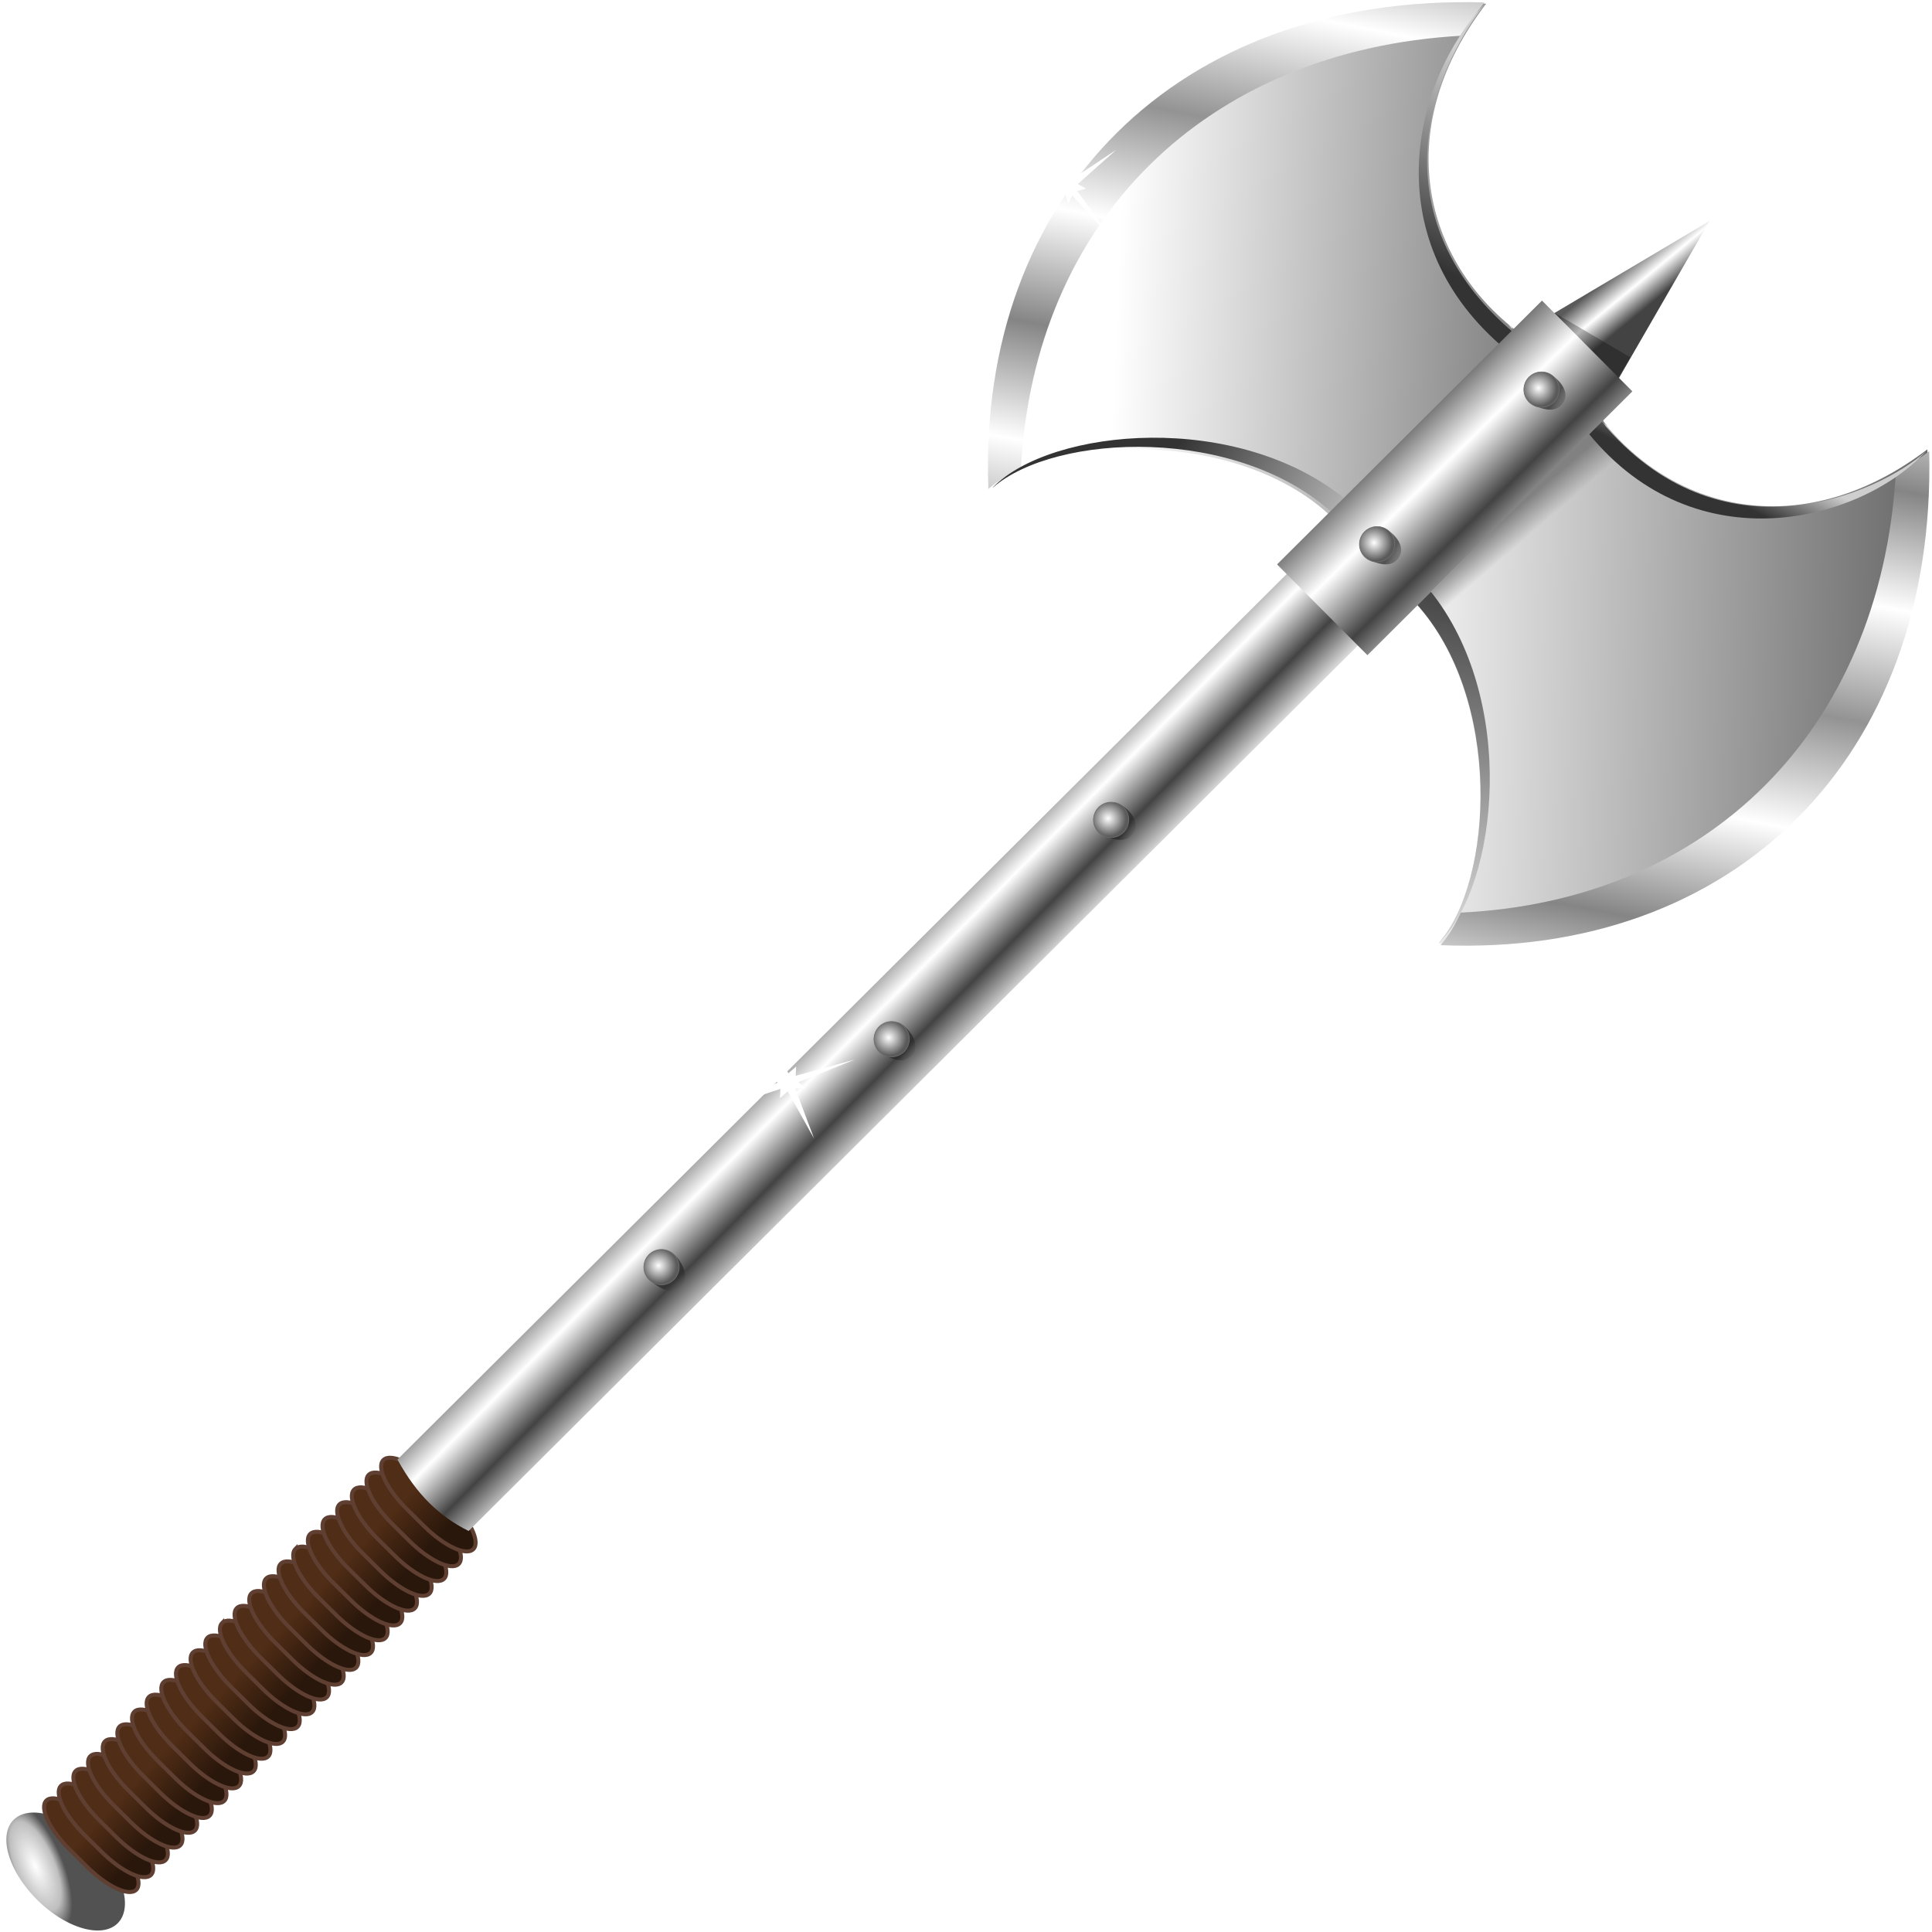<?xml version="1.0" encoding="UTF-8" standalone="no"?>
<!-- Created with Inkscape (http://www.inkscape.org/) -->

<svg
   xmlns:dc="http://purl.org/dc/elements/1.1/"
   xmlns:cc="http://creativecommons.org/ns#"
   xmlns:rdf="http://www.w3.org/1999/02/22-rdf-syntax-ns#"
   xmlns:svg="http://www.w3.org/2000/svg"
   xmlns="http://www.w3.org/2000/svg"
   xmlns:xlink="http://www.w3.org/1999/xlink"
   xmlns:sodipodi="http://sodipodi.sourceforge.net/DTD/sodipodi-0.dtd"
   xmlns:inkscape="http://www.inkscape.org/namespaces/inkscape"
   id="svg2"
   sodipodi:docname="battle_axe_1.svg"
   sodipodi:modified="TRUE"
   viewBox="0 0 256 256"
   sodipodi:version="0.32"
   version="1.0"
   inkscape:output_extension="org.inkscape.output.svg.inkscape"
   inkscape:version="0.92.4 (5da689c313, 2019-01-14)"
   width="256"
   height="256">
  <defs
     id="defs4">
    <linearGradient
       id="linearGradient21992">
      <stop
         id="stop21994"
         style="stop-color:#232323"
         offset="0" />
      <stop
         id="stop21996"
         style="stop-color:#797979;stop-opacity:.574"
         offset="1" />
    </linearGradient>
    <linearGradient
       id="linearGradient14127">
      <stop
         id="stop14129"
         style="stop-color:#ffffff"
         offset="0" />
      <stop
         id="stop14131"
         style="stop-color:#5a5a5a"
         offset="1" />
    </linearGradient>
    <linearGradient
       id="linearGradient12173">
      <stop
         id="stop12175"
         style="stop-color:#434343"
         offset="0" />
      <stop
         id="stop12177"
         style="stop-color:#ffffff"
         offset=".5" />
      <stop
         id="stop12179"
         style="stop-color:#5a5a5a"
         offset="1" />
    </linearGradient>
    <linearGradient
       id="linearGradient8468">
      <stop
         id="stop8470"
         style="stop-color:#333333"
         offset="0" />
      <stop
         id="stop8472"
         style="stop-color:#cecece"
         offset="1" />
    </linearGradient>
    <filter
       id="filter3321"
       inkscape:collect="always">
      <feGaussianBlur
         id="feGaussianBlur3323"
         stdDeviation="3.843"
         inkscape:collect="always" />
    </filter>
    <linearGradient
       id="linearGradient5113">
      <stop
         id="stop5115"
         style="stop-color:#858585"
         offset="0" />
      <stop
         id="stop5121"
         style="stop-color:#ffffff"
         offset=".5" />
      <stop
         id="stop5117"
         style="stop-color:#939393"
         offset="1" />
    </linearGradient>
    <linearGradient
       id="linearGradient14971">
      <stop
         id="stop14973"
         style="stop-color:#502d16"
         offset="0" />
      <stop
         id="stop14975"
         style="stop-color:#2a170b"
         offset="1" />
    </linearGradient>
    <radialGradient
       id="radialGradient27497"
       gradientUnits="userSpaceOnUse"
       cy="348.25"
       cx="142.22"
       gradientTransform="matrix(0.429,0.177,-0.442,1.071,-3.337,220.954)"
       r="7.704"
       inkscape:collect="always">
      <stop
         id="stop13029"
         style="stop-color:#ffffff"
         offset="0" />
      <stop
         id="stop4382"
         style="stop-color:#bfbfbf"
         offset=".689" />
      <stop
         id="stop13031"
         style="stop-color:#525252"
         offset="1" />
    </radialGradient>
    <radialGradient
       id="radialGradient27555"
       xlink:href="#linearGradient14127"
       gradientUnits="userSpaceOnUse"
       cy="323.66"
       cx="423.06"
       r="27.464"
       inkscape:collect="always"
       gradientTransform="matrix(0.085,0,0,0.085,598.057,103.367)" />
    <linearGradient
       id="linearGradient2319"
       y2="358.38"
       xlink:href="#linearGradient21992"
       gradientUnits="userSpaceOnUse"
       x2="661.72"
       gradientTransform="matrix(0.384,-0.242,0.242,0.384,239.667,319.006)"
       y1="354.73"
       x1="659.77"
       inkscape:collect="always" />
    <linearGradient
       id="linearGradient2323"
       y2="358.38"
       xlink:href="#linearGradient21992"
       gradientUnits="userSpaceOnUse"
       x2="661.72"
       gradientTransform="matrix(0.384,-0.242,0.242,0.384,219.033,339.692)"
       y1="354.73"
       x1="659.77"
       inkscape:collect="always" />
    <linearGradient
       id="linearGradient2326"
       y2="-583.3"
       xlink:href="#linearGradient12173"
       spreadMethod="reflect"
       gradientUnits="userSpaceOnUse"
       x2="484.26"
       gradientTransform="matrix(0.454,0,0,0.454,392.425,96.793)"
       y1="-583.12"
       x1="518.03"
       inkscape:collect="always" />
    <linearGradient
       id="linearGradient2332"
       y2="275.64"
       xlink:href="#linearGradient8468"
       gradientUnits="userSpaceOnUse"
       x2="438.56"
       gradientTransform="matrix(0.512,0.483,-0.483,0.512,471.125,8.504)"
       y1="222.97"
       x1="402.3"
       inkscape:collect="always" />
    <linearGradient
       id="linearGradient2335"
       y2="242.87"
       xlink:href="#linearGradient8468"
       gradientUnits="userSpaceOnUse"
       x2="384"
       gradientTransform="matrix(0.517,0.49,-0.482,0.514,470.908,6.233)"
       y1="251.22"
       x1="346.51"
       inkscape:collect="always" />
    <linearGradient
       id="linearGradient2338"
       y2="272.93"
       xlink:href="#linearGradient8468"
       gradientUnits="userSpaceOnUse"
       x2="344.56"
       gradientTransform="matrix(0.511,0.449,0.474,-0.518,269.344,241.933)"
       y1="236.08"
       x1="356.47"
       inkscape:collect="always" />
    <linearGradient
       id="linearGradient2341"
       y2="237.55"
       xlink:href="#linearGradient5113"
       spreadMethod="reflect"
       gradientUnits="userSpaceOnUse"
       x2="694.67"
       gradientTransform="matrix(0.384,-0.242,0.242,0.384,219.507,339.694)"
       y1="287.81"
       x1="650.29"
       inkscape:collect="always" />
    <linearGradient
       id="linearGradient2344"
       y2="336.74"
       xlink:href="#linearGradient14127"
       gradientUnits="userSpaceOnUse"
       x2="753.44"
       gradientTransform="matrix(0.384,-0.242,0.242,0.384,219.453,339.395)"
       y1="254.71"
       x1="626.22"
       inkscape:collect="always" />
    <linearGradient
       id="linearGradient2347"
       y2="242.64"
       xlink:href="#linearGradient8468"
       gradientUnits="userSpaceOnUse"
       x2="378.95"
       gradientTransform="matrix(-0.484,-0.482,0.469,-0.505,655.294,598.474)"
       y1="233.46"
       x1="375.71"
       inkscape:collect="always" />
    <linearGradient
       id="linearGradient2350"
       y2="237.55"
       xlink:href="#linearGradient5113"
       spreadMethod="reflect"
       gradientUnits="userSpaceOnUse"
       x2="694.67"
       gradientTransform="matrix(0.384,-0.242,0.242,0.384,218.526,339.372)"
       y1="287.81"
       x1="650.29"
       inkscape:collect="always" />
    <linearGradient
       id="linearGradient2353"
       y2="472.13"
       xlink:href="#linearGradient14127"
       gradientUnits="userSpaceOnUse"
       x2="785.01"
       gradientTransform="matrix(0.384,-0.242,0.242,0.384,218.745,339.234)"
       y1="381.19"
       x1="637.31"
       inkscape:collect="always" />
    <linearGradient
       id="linearGradient2358"
       y2="358.38"
       xlink:href="#linearGradient21992"
       gradientUnits="userSpaceOnUse"
       x2="661.72"
       gradientTransform="matrix(0.437,-0.121,0.121,0.437,136.826,338.358)"
       y1="354.73"
       x1="659.77"
       inkscape:collect="always" />
    <linearGradient
       id="linearGradient2362"
       y2="358.38"
       xlink:href="#linearGradient21992"
       gradientUnits="userSpaceOnUse"
       x2="661.72"
       gradientTransform="matrix(0.413,-0.188,0.188,0.413,158.089,360.183)"
       y1="354.73"
       x1="659.77"
       inkscape:collect="always" />
    <linearGradient
       id="linearGradient2366"
       y2="358.38"
       xlink:href="#linearGradient21992"
       gradientUnits="userSpaceOnUse"
       x2="661.72"
       gradientTransform="matrix(0.384,-0.242,0.242,0.384,185.789,376.406)"
       y1="354.73"
       x1="659.77"
       inkscape:collect="always" />
    <linearGradient
       id="linearGradient2369"
       y2="318.05"
       xlink:href="#linearGradient12173"
       gradientUnits="userSpaceOnUse"
       x2="751.24"
       gradientTransform="matrix(0.384,-0.242,0.242,0.384,218.439,340.673)"
       y1="331.47"
       x1="753.39"
       inkscape:collect="always" />
    <linearGradient
       id="linearGradient2372"
       y2="376.89"
       xlink:href="#linearGradient12173"
       spreadMethod="reflect"
       gradientUnits="userSpaceOnUse"
       x2="479.65"
       gradientTransform="matrix(0.384,-0.242,0.242,0.384,219.033,339.692)"
       y1="402.14"
       x1="486.33"
       inkscape:collect="always" />
    <linearGradient
       id="linearGradient2378"
       y2="356.54"
       xlink:href="#linearGradient14971"
       gradientUnits="userSpaceOnUse"
       x2="181.87"
       gradientTransform="matrix(0.459,-0.494,0.494,0.459,153.521,402.77)"
       y1="346.63"
       x1="181.66"
       inkscape:collect="always" />
    <linearGradient
       id="linearGradient3429"
       y2="368.76"
       gradientUnits="userSpaceOnUse"
       x2="689.85"
       y1="360.79"
       x1="688.38"
       inkscape:collect="always"
       gradientTransform="matrix(0.384,-0.242,0.242,0.384,221.746,339.028)">
      <stop
         id="stop3425"
         style="stop-color:#808080"
         offset="0" />
      <stop
         id="stop3427"
         style="stop-color:#808080;stop-opacity:0"
         offset="1" />
    </linearGradient>
    <linearGradient
       inkscape:collect="always"
       xlink:href="#linearGradient14971"
       id="linearGradient929"
       gradientUnits="userSpaceOnUse"
       gradientTransform="matrix(0.459,-0.494,0.494,0.459,153.521,402.77)"
       x1="181.66"
       y1="346.63"
       x2="181.87"
       y2="356.54" />
    <linearGradient
       inkscape:collect="always"
       xlink:href="#linearGradient14971"
       id="linearGradient931"
       gradientUnits="userSpaceOnUse"
       gradientTransform="matrix(0.459,-0.494,0.494,0.459,153.521,402.77)"
       x1="181.66"
       y1="346.63"
       x2="181.87"
       y2="356.54" />
    <linearGradient
       inkscape:collect="always"
       xlink:href="#linearGradient14971"
       id="linearGradient933"
       gradientUnits="userSpaceOnUse"
       gradientTransform="matrix(0.459,-0.494,0.494,0.459,153.521,402.77)"
       x1="181.66"
       y1="346.63"
       x2="181.87"
       y2="356.54" />
    <linearGradient
       inkscape:collect="always"
       xlink:href="#linearGradient14971"
       id="linearGradient935"
       gradientUnits="userSpaceOnUse"
       gradientTransform="matrix(0.459,-0.494,0.494,0.459,153.521,402.77)"
       x1="181.66"
       y1="346.63"
       x2="181.87"
       y2="356.54" />
    <linearGradient
       inkscape:collect="always"
       xlink:href="#linearGradient14971"
       id="linearGradient937"
       gradientUnits="userSpaceOnUse"
       gradientTransform="matrix(0.459,-0.494,0.494,0.459,153.521,402.77)"
       x1="181.66"
       y1="346.63"
       x2="181.87"
       y2="356.54" />
    <linearGradient
       inkscape:collect="always"
       xlink:href="#linearGradient14971"
       id="linearGradient939"
       gradientUnits="userSpaceOnUse"
       gradientTransform="matrix(0.459,-0.494,0.494,0.459,153.521,402.77)"
       x1="181.66"
       y1="346.63"
       x2="181.87"
       y2="356.54" />
    <linearGradient
       inkscape:collect="always"
       xlink:href="#linearGradient14971"
       id="linearGradient941"
       gradientUnits="userSpaceOnUse"
       gradientTransform="matrix(0.459,-0.494,0.494,0.459,153.521,402.77)"
       x1="181.66"
       y1="346.63"
       x2="181.87"
       y2="356.54" />
    <linearGradient
       inkscape:collect="always"
       xlink:href="#linearGradient14971"
       id="linearGradient943"
       gradientUnits="userSpaceOnUse"
       gradientTransform="matrix(0.459,-0.494,0.494,0.459,153.521,402.77)"
       x1="181.66"
       y1="346.63"
       x2="181.87"
       y2="356.54" />
    <linearGradient
       inkscape:collect="always"
       xlink:href="#linearGradient14971"
       id="linearGradient945"
       gradientUnits="userSpaceOnUse"
       gradientTransform="matrix(0.459,-0.494,0.494,0.459,153.521,402.77)"
       x1="181.66"
       y1="346.63"
       x2="181.87"
       y2="356.54" />
    <linearGradient
       inkscape:collect="always"
       xlink:href="#linearGradient14971"
       id="linearGradient947"
       gradientUnits="userSpaceOnUse"
       gradientTransform="matrix(0.459,-0.494,0.494,0.459,153.521,402.77)"
       x1="181.66"
       y1="346.63"
       x2="181.87"
       y2="356.54" />
    <linearGradient
       inkscape:collect="always"
       xlink:href="#linearGradient14971"
       id="linearGradient949"
       gradientUnits="userSpaceOnUse"
       gradientTransform="matrix(0.459,-0.494,0.494,0.459,153.521,402.77)"
       x1="181.66"
       y1="346.63"
       x2="181.87"
       y2="356.54" />
    <linearGradient
       inkscape:collect="always"
       xlink:href="#linearGradient14971"
       id="linearGradient951"
       gradientUnits="userSpaceOnUse"
       gradientTransform="matrix(0.459,-0.494,0.494,0.459,153.521,402.77)"
       x1="181.66"
       y1="346.63"
       x2="181.87"
       y2="356.54" />
    <linearGradient
       inkscape:collect="always"
       xlink:href="#linearGradient14971"
       id="linearGradient953"
       gradientUnits="userSpaceOnUse"
       gradientTransform="matrix(0.459,-0.494,0.494,0.459,153.521,402.77)"
       x1="181.66"
       y1="346.63"
       x2="181.87"
       y2="356.54" />
    <linearGradient
       inkscape:collect="always"
       xlink:href="#linearGradient14971"
       id="linearGradient955"
       gradientUnits="userSpaceOnUse"
       gradientTransform="matrix(0.459,-0.494,0.494,0.459,153.521,402.77)"
       x1="181.66"
       y1="346.63"
       x2="181.87"
       y2="356.54" />
    <linearGradient
       inkscape:collect="always"
       xlink:href="#linearGradient14971"
       id="linearGradient957"
       gradientUnits="userSpaceOnUse"
       gradientTransform="matrix(0.459,-0.494,0.494,0.459,153.521,402.77)"
       x1="181.66"
       y1="346.63"
       x2="181.87"
       y2="356.54" />
    <linearGradient
       inkscape:collect="always"
       xlink:href="#linearGradient14971"
       id="linearGradient959"
       gradientUnits="userSpaceOnUse"
       gradientTransform="matrix(0.459,-0.494,0.494,0.459,153.521,402.77)"
       x1="181.66"
       y1="346.63"
       x2="181.87"
       y2="356.54" />
    <linearGradient
       inkscape:collect="always"
       xlink:href="#linearGradient14971"
       id="linearGradient961"
       gradientUnits="userSpaceOnUse"
       gradientTransform="matrix(0.459,-0.494,0.494,0.459,153.521,402.77)"
       x1="181.66"
       y1="346.63"
       x2="181.87"
       y2="356.54" />
    <linearGradient
       inkscape:collect="always"
       xlink:href="#linearGradient14971"
       id="linearGradient963"
       gradientUnits="userSpaceOnUse"
       gradientTransform="matrix(0.459,-0.494,0.494,0.459,153.521,402.77)"
       x1="181.66"
       y1="346.63"
       x2="181.87"
       y2="356.54" />
    <linearGradient
       inkscape:collect="always"
       xlink:href="#linearGradient14971"
       id="linearGradient965"
       gradientUnits="userSpaceOnUse"
       gradientTransform="matrix(0.459,-0.494,0.494,0.459,153.521,402.77)"
       x1="181.66"
       y1="346.63"
       x2="181.87"
       y2="356.54" />
    <linearGradient
       inkscape:collect="always"
       xlink:href="#linearGradient14971"
       id="linearGradient967"
       gradientUnits="userSpaceOnUse"
       gradientTransform="matrix(0.459,-0.494,0.494,0.459,153.521,402.77)"
       x1="181.66"
       y1="346.63"
       x2="181.87"
       y2="356.54" />
    <linearGradient
       inkscape:collect="always"
       xlink:href="#linearGradient14971"
       id="linearGradient969"
       gradientUnits="userSpaceOnUse"
       gradientTransform="matrix(0.459,-0.494,0.494,0.459,153.521,402.77)"
       x1="181.66"
       y1="346.63"
       x2="181.87"
       y2="356.54" />
    <linearGradient
       inkscape:collect="always"
       xlink:href="#linearGradient14971"
       id="linearGradient971"
       gradientUnits="userSpaceOnUse"
       gradientTransform="matrix(0.459,-0.494,0.494,0.459,153.521,402.77)"
       x1="181.66"
       y1="346.63"
       x2="181.87"
       y2="356.54" />
    <linearGradient
       inkscape:collect="always"
       xlink:href="#linearGradient14971"
       id="linearGradient973"
       gradientUnits="userSpaceOnUse"
       gradientTransform="matrix(0.459,-0.494,0.494,0.459,153.521,402.77)"
       x1="181.66"
       y1="346.63"
       x2="181.87"
       y2="356.54" />
    <radialGradient
       inkscape:collect="always"
       xlink:href="#linearGradient14127"
       id="radialGradient975"
       gradientUnits="userSpaceOnUse"
       cx="423.06"
       cy="323.66"
       r="27.464"
       gradientTransform="matrix(0.085,0,0,0.085,561.304,173.062)" />
    <radialGradient
       inkscape:collect="always"
       xlink:href="#linearGradient14127"
       id="radialGradient977"
       gradientUnits="userSpaceOnUse"
       cx="423.06"
       cy="323.66"
       r="27.464"
       gradientTransform="matrix(0.085,0,0,0.085,542.558,208.588)" />
    <radialGradient
       inkscape:collect="always"
       xlink:href="#linearGradient14127"
       id="radialGradient979"
       gradientUnits="userSpaceOnUse"
       cx="423.06"
       cy="323.66"
       r="27.464"
       gradientTransform="matrix(0.085,0,0,0.085,522.821,245.588)" />
    <radialGradient
       inkscape:collect="always"
       xlink:href="#linearGradient14127"
       id="radialGradient981"
       gradientUnits="userSpaceOnUse"
       cx="423.06"
       cy="323.66"
       r="27.464"
       gradientTransform="matrix(0.085,0,0,0.085,583.643,128.79)" />
  </defs>
  <sodipodi:namedview
     id="base"
     bordercolor="#666666"
     inkscape:pageshadow="2"
     inkscape:guide-bbox="true"
     pagecolor="#ffffff"
     inkscape:window-height="1025"
     width="1052.362px"
     inkscape:zoom="2.2879789"
     inkscape:window-x="-8"
     height="744.094px"
     borderopacity="1.0"
     inkscape:current-layer="layer2"
     inkscape:cx="153.15593"
     inkscape:cy="151.35795"
     showguides="false"
     inkscape:window-y="-8"
     inkscape:window-width="1920"
     inkscape:pageopacity="0.0"
     inkscape:document-units="px"
     showgrid="false"
     inkscape:window-maximized="1"
     showborder="true"
     inkscape:showpageshadow="true"
     inkscape:pagecheckerboard="false"
     fit-margin-top="0"
     fit-margin-left="0"
     fit-margin-right="0"
     fit-margin-bottom="0">
    <sodipodi:guide
       id="guide3276"
       position="-377.581,817.997"
       orientation="horizontal"
       inkscape:locked="false" />
  </sodipodi:namedview>
  <g
     id="layer2"
     inkscape:label="waffe"
     inkscape:groupmode="layer"
     transform="translate(-377.581,-243.446)">
    <g
       id="g1195"
       transform="matrix(1.023,0.032,-0.032,1.023,1.164,-24.996)">
      <path
         id="path11077"
         sodipodi:rx="5.1950731"
         sodipodi:ry="9.498064"
         style="color:#000000;fill:url(#radialGradient27497);stroke-width:0.674"
         sodipodi:type="arc"
         d="m -88.779,622.369 a 5.195,9.498 0 0 1 -5.191,9.498 5.195,9.498 0 0 1 -5.199,-9.483 5.195,9.498 0 0 1 5.183,-9.513 5.195,9.498 0 0 1 5.207,9.468"
         sodipodi:open="true"
         transform="rotate(-47.091)"
         sodipodi:cy="622.36945"
         sodipodi:cx="-93.974342"
         sodipodi:end="6.2800626"
         sodipodi:start="0" />
      <path
         id="path15994"
         style="color:#000000;fill:url(#linearGradient929);stroke:#5f3f31;stroke-width:0.516"
         d="m 389.072,483.465 c 0.9,-0.964 3.779,0.27 6.463,2.763 l 2.323,2.157 c 2.681,2.495 4.117,5.28 3.223,6.245 -0.894,0.965 -3.779,-0.27 -6.463,-2.763 l -2.319,-2.159 c -2.684,-2.493 -4.121,-5.277 -3.227,-6.242 z"
         inkscape:connector-curvature="0" />
      <path
         id="path15992"
         style="color:#000000;fill:url(#linearGradient931);stroke:#5f3f31;stroke-width:0.516"
         d="m 390.913,481.491 c 0.894,-0.965 3.776,0.266 6.457,2.761 l 2.323,2.157 c 2.681,2.495 4.124,5.281 3.227,6.242 -0.898,0.967 -3.78,-0.264 -6.463,-2.763 l -2.321,-2.153 c -2.683,-2.499 -4.124,-5.281 -3.223,-6.245 z"
         inkscape:connector-curvature="0" />
      <path
         id="path15990"
         style="color:#000000;fill:url(#linearGradient933);stroke:#5f3f31;stroke-width:0.516"
         d="m 392.747,479.516 c 0.894,-0.965 3.776,0.266 6.463,2.763 l 2.317,2.156 c 2.687,2.496 4.124,5.281 3.227,6.242 -0.894,0.965 -3.776,-0.266 -6.461,-2.759 l -2.319,-2.159 c -2.684,-2.492 -4.124,-5.281 -3.227,-6.242 z"
         inkscape:connector-curvature="0" />
      <path
         id="path15988"
         style="color:#000000;fill:url(#linearGradient935);stroke:#5f3f31;stroke-width:0.516"
         d="m 394.582,477.541 c 0.898,-0.967 3.78,0.264 6.463,2.763 l 2.323,2.157 c 2.681,2.495 4.121,5.277 3.221,6.241 -0.894,0.965 -3.776,-0.266 -6.457,-2.761 l -2.323,-2.157 c -2.681,-2.495 -4.121,-5.277 -3.227,-6.242 z"
         inkscape:connector-curvature="0" />
      <path
         id="path15986"
         style="color:#000000;fill:url(#linearGradient937);stroke:#5f3f31;stroke-width:0.516"
         d="m 396.42,475.563 c 0.896,-0.961 3.779,0.27 6.463,2.763 l 2.319,2.159 c 2.684,2.493 4.121,5.277 3.227,6.242 -0.9,0.964 -3.779,-0.27 -6.463,-2.763 l -2.319,-2.159 c -2.684,-2.492 -4.121,-5.277 -3.227,-6.242 z"
         inkscape:connector-curvature="0" />
      <path
         id="path15984"
         style="color:#000000;fill:url(#linearGradient939);stroke:#5f3f31;stroke-width:0.516"
         d="m 398.254,473.588 c 0.9,-0.964 3.779,0.27 6.463,2.763 l 2.323,2.157 c 2.681,2.495 4.121,5.277 3.223,6.245 -0.896,0.961 -3.779,-0.27 -6.463,-2.763 l -2.319,-2.159 c -2.684,-2.492 -4.121,-5.277 -3.227,-6.242 z"
         inkscape:connector-curvature="0" />
      <path
         id="path15982"
         style="color:#000000;fill:url(#linearGradient941);stroke:#5f3f31;stroke-width:0.516"
         d="m 400.095,471.614 c 0.894,-0.965 3.776,0.266 6.457,2.761 l 2.323,2.157 c 2.681,2.495 4.121,5.277 3.227,6.242 -0.898,0.967 -3.78,-0.264 -6.463,-2.763 l -2.323,-2.157 c -2.681,-2.495 -4.121,-5.277 -3.221,-6.241 z"
         inkscape:connector-curvature="0" />
      <path
         id="path15980"
         style="color:#000000;fill:url(#linearGradient943);stroke:#5f3f31;stroke-width:0.516"
         d="m 401.929,469.638 c 0.894,-0.965 3.776,0.266 6.461,2.759 l 2.319,2.159 c 2.684,2.493 4.124,5.281 3.227,6.242 -0.894,0.965 -3.776,-0.266 -6.461,-2.759 l -2.319,-2.159 c -2.687,-2.496 -4.124,-5.281 -3.227,-6.242 z"
         inkscape:connector-curvature="0" />
      <path
         id="path15978"
         style="color:#000000;fill:url(#linearGradient945);stroke:#5f3f31;stroke-width:0.516"
         d="m 403.764,467.663 c 0.898,-0.967 3.78,0.264 6.463,2.763 l 2.321,2.153 c 2.683,2.499 4.124,5.281 3.223,6.245 -0.894,0.965 -3.776,-0.266 -6.457,-2.761 l -2.323,-2.157 c -2.681,-2.495 -4.124,-5.281 -3.227,-6.242 z"
         inkscape:connector-curvature="0" />
      <path
         id="path15976"
         style="color:#000000;fill:url(#linearGradient947);stroke:#5f3f31;stroke-width:0.516"
         d="m 405.602,465.686 c 0.896,-0.961 3.779,0.27 6.463,2.763 l 2.319,2.159 c 2.684,2.493 4.121,5.277 3.227,6.242 -0.9,0.964 -3.779,-0.27 -6.463,-2.763 l -2.319,-2.159 c -2.684,-2.493 -4.121,-5.277 -3.227,-6.242 z"
         inkscape:connector-curvature="0" />
      <path
         id="path15974"
         style="color:#000000;fill:url(#linearGradient949);stroke:#5f3f31;stroke-width:0.516"
         d="m 407.436,463.71 c 0.9,-0.964 3.779,0.27 6.463,2.763 l 2.323,2.157 c 2.681,2.495 4.121,5.277 3.223,6.245 -0.896,0.961 -3.779,-0.27 -6.463,-2.763 l -2.319,-2.159 c -2.684,-2.492 -4.121,-5.277 -3.227,-6.242 z"
         inkscape:connector-curvature="0" />
      <path
         id="path15972"
         style="color:#000000;fill:url(#linearGradient951);stroke:#5f3f31;stroke-width:0.516"
         d="m 409.275,461.733 c 0.896,-0.961 3.779,0.27 6.459,2.765 l 2.323,2.157 c 2.681,2.495 4.121,5.277 3.227,6.242 -0.898,0.967 -3.783,-0.268 -6.463,-2.763 l -2.323,-2.157 c -2.681,-2.495 -4.121,-5.277 -3.223,-6.245 z"
         inkscape:connector-curvature="0" />
      <path
         id="path15970"
         style="color:#000000;fill:url(#linearGradient953);stroke:#5f3f31;stroke-width:0.516"
         d="m 411.111,459.761 c 0.894,-0.965 3.776,0.266 6.461,2.759 l 2.319,2.159 c 2.684,2.493 4.124,5.281 3.227,6.242 -0.894,0.965 -3.776,-0.266 -6.463,-2.763 l -2.317,-2.156 c -2.687,-2.496 -4.124,-5.281 -3.227,-6.242 z"
         inkscape:connector-curvature="0" />
      <path
         id="path15968"
         style="color:#000000;fill:url(#linearGradient955);stroke:#5f3f31;stroke-width:0.516"
         d="m 412.946,457.786 c 0.898,-0.967 3.78,0.264 6.463,2.763 l 2.321,2.153 c 2.683,2.499 4.124,5.281 3.223,6.245 -0.894,0.965 -3.776,-0.266 -6.457,-2.761 l -2.323,-2.157 c -2.681,-2.495 -4.124,-5.281 -3.227,-6.242 z"
         inkscape:connector-curvature="0" />
      <path
         id="path15966"
         style="color:#000000;fill:url(#linearGradient957);stroke:#5f3f31;stroke-width:0.516"
         d="m 414.784,455.808 c 0.894,-0.965 3.776,0.266 6.463,2.763 l 2.319,2.159 c 2.684,2.493 4.121,5.277 3.227,6.242 -0.9,0.964 -3.779,-0.27 -6.463,-2.763 l -2.319,-2.159 c -2.684,-2.493 -4.121,-5.277 -3.227,-6.242 z"
         inkscape:connector-curvature="0" />
      <path
         id="path15964"
         style="color:#000000;fill:url(#linearGradient959);stroke:#5f3f31;stroke-width:0.516"
         d="m 416.618,453.833 c 0.9,-0.964 3.779,0.27 6.463,2.763 l 2.323,2.157 c 2.681,2.495 4.121,5.277 3.223,6.245 -0.896,0.961 -3.779,-0.27 -6.463,-2.763 l -2.319,-2.159 c -2.684,-2.493 -4.121,-5.277 -3.227,-6.242 z"
         inkscape:connector-curvature="0" />
      <path
         id="path15962"
         style="color:#000000;fill:url(#linearGradient961);stroke:#5f3f31;stroke-width:0.516"
         d="m 418.457,451.855 c 0.896,-0.961 3.779,0.27 6.459,2.765 l 2.323,2.157 c 2.684,2.492 4.121,5.277 3.227,6.242 -0.9,0.964 -3.783,-0.268 -6.463,-2.763 l -2.323,-2.157 c -2.681,-2.495 -4.121,-5.277 -3.223,-6.245 z"
         inkscape:connector-curvature="0" />
      <path
         id="path15960"
         style="color:#000000;fill:url(#linearGradient963);stroke:#5f3f31;stroke-width:0.516"
         d="m 420.293,449.884 c 0.894,-0.965 3.776,0.266 6.461,2.759 l 2.319,2.159 c 2.684,2.492 4.121,5.277 3.227,6.242 -0.894,0.965 -3.776,-0.266 -6.463,-2.763 l -2.317,-2.156 c -2.687,-2.496 -4.124,-5.281 -3.227,-6.242 z"
         inkscape:connector-curvature="0" />
      <path
         id="path15958"
         style="color:#000000;fill:url(#linearGradient965);stroke:#5f3f31;stroke-width:0.516"
         d="m 422.132,447.906 c 0.894,-0.965 3.776,0.266 6.457,2.761 l 2.323,2.157 c 2.683,2.499 4.124,5.281 3.223,6.245 -0.894,0.965 -3.776,-0.266 -6.457,-2.761 l -2.323,-2.157 c -2.683,-2.499 -4.124,-5.281 -3.223,-6.245 z"
         inkscape:connector-curvature="0" />
      <path
         id="path15956"
         style="color:#000000;fill:url(#linearGradient967);stroke:#5f3f31;stroke-width:0.516"
         d="m 423.966,445.931 c 0.894,-0.965 3.776,0.266 6.463,2.763 l 2.317,2.156 c 2.687,2.496 4.124,5.281 3.227,6.242 -0.898,0.967 -3.776,-0.266 -6.461,-2.759 l -2.319,-2.159 c -2.684,-2.493 -4.121,-5.277 -3.227,-6.242 z"
         inkscape:connector-curvature="0" />
      <path
         id="path15954"
         style="color:#000000;fill:url(#linearGradient969);stroke:#5f3f31;stroke-width:0.516"
         d="m 425.8,443.956 c 0.9,-0.964 3.779,0.27 6.463,2.763 l 2.323,2.157 c 2.681,2.495 4.121,5.277 3.223,6.245 -0.896,0.961 -3.779,-0.27 -6.463,-2.763 l -2.319,-2.159 c -2.684,-2.493 -4.121,-5.277 -3.227,-6.242 z"
         inkscape:connector-curvature="0" />
      <path
         id="path15952"
         style="color:#000000;fill:url(#linearGradient971);stroke:#5f3f31;stroke-width:0.516"
         d="m 427.639,441.978 c 0.896,-0.961 3.779,0.27 6.459,2.765 l 2.323,2.157 c 2.684,2.492 4.121,5.277 3.227,6.242 -0.9,0.964 -3.783,-0.268 -6.463,-2.763 l -2.323,-2.157 c -2.681,-2.495 -4.121,-5.277 -3.223,-6.245 z"
         inkscape:connector-curvature="0" />
      <path
         id="path15950"
         style="color:#000000;fill:url(#linearGradient973);stroke:#5f3f31;stroke-width:0.516"
         d="m 429.473,440.003 c 0.896,-0.961 3.779,0.27 6.463,2.763 l 2.319,2.159 c 2.684,2.492 4.121,5.277 3.227,6.242 -0.894,0.965 -3.779,-0.27 -6.463,-2.763 l -2.319,-2.159 c -2.684,-2.493 -4.121,-5.277 -3.227,-6.242 z"
         inkscape:connector-curvature="0" />
      <path
         id="rect10025"
         style="color:#000000;fill:url(#linearGradient2378);stroke:#5f3f31;stroke-width:0.516"
         d="m 431.314,438.029 c 0.894,-0.965 3.776,0.266 6.457,2.761 l 2.323,2.157 c 2.681,2.495 4.124,5.281 3.223,6.245 -0.894,0.965 -3.776,-0.266 -6.459,-2.765 l -2.321,-2.153 c -2.683,-2.499 -4.124,-5.281 -3.223,-6.245 z"
         inkscape:connector-curvature="0" />
      <path
         id="path9461"
         sodipodi:nodetypes="ccccc"
         style="color:#000000;fill:url(#linearGradient2372);fill-rule:evenodd;stroke-width:0.454"
         d="m 548.504,315.605 9.503,8.962 -115.378,122.296 c -3.726,-1.719 -6.813,-4.392 -9.497,-8.961 z"
         inkscape:connector-curvature="0" />
      <path
         id="path2287"
         sodipodi:nodetypes="cccc"
         style="color:#000000;fill:url(#linearGradient2369);fill-rule:evenodd;stroke-width:0.454"
         d="m 576.93,285.677 c 1.82,0.447 9.341,8.356 9.341,8.356 l 11.638,-21.708 z"
         inkscape:connector-curvature="0" />
      <path
         id="path22002"
         sodipodi:nodetypes="csssc"
         style="color:#000000;opacity:0.638;fill:url(#linearGradient2366);fill-rule:evenodd;stroke-width:0.454"
         d="m 525.962,353.594 c -0.831,1.67 -2.425,1.216 -3.612,0.847 -1.19,-0.366 1.84,-0.493 2.126,-1.682 0.283,-1.186 -2.082,-3.086 -0.892,-2.72 1.186,0.368 3.02,2.003 2.377,3.555 z"
         inkscape:connector-curvature="0" />
      <circle
         id="path2293"
         style="color:#000000;fill:url(#radialGradient975);fill-rule:evenodd;stroke:#6d6d6d;stroke-width:0.085"
         transform="rotate(15.409)"
         cx="597.69"
         cy="200.646"
         r="2.283" />
      <path
         id="path22006"
         sodipodi:nodetypes="csssc"
         style="color:#000000;opacity:0.638;fill:url(#linearGradient2362);fill-rule:evenodd;stroke-width:0.454"
         d="m 498.245,383.253 c -1.049,1.545 -2.569,0.877 -3.697,0.354 -1.128,-0.523 1.891,-0.241 2.331,-1.382 0.443,-1.137 -1.646,-3.339 -0.518,-2.816 1.128,0.523 2.73,2.394 1.884,3.844 z"
         inkscape:connector-curvature="0" />
      <circle
         id="path3264"
         style="color:#000000;fill:url(#radialGradient977);fill-rule:evenodd;stroke:#6d6d6d;stroke-width:0.085"
         transform="rotate(15.409)"
         cx="578.944"
         cy="236.172"
         r="2.283" />
      <path
         id="path22010"
         sodipodi:nodetypes="csssc"
         style="color:#000000;opacity:0.638;fill:url(#linearGradient2358);fill-rule:evenodd;stroke-width:0.454"
         d="m 469.206,414.244 c -1.271,1.363 -2.67,0.469 -3.703,-0.226 -1.031,-0.692 1.906,0.055 2.52,-0.997 0.616,-1.058 -1.107,-3.555 -0.076,-2.864 1.037,0.693 2.324,2.789 1.259,4.087 z"
         inkscape:connector-curvature="0" />
      <circle
         id="path3266"
         style="color:#000000;fill:url(#radialGradient979);fill-rule:evenodd;stroke:#6d6d6d;stroke-width:0.085"
         transform="rotate(15.409)"
         cx="559.207"
         cy="273.172"
         r="2.283" />
      <path
         id="path18073"
         sodipodi:nodetypes="cccc"
         style="opacity:0.288;fill:#030303;fill-rule:evenodd;stroke-width:0.454"
         d="m 578.127,284.8 10.072,5.488 -1.505,2.728 z"
         inkscape:connector-curvature="0" />
      <path
         id="path3282"
         sodipodi:nodetypes="ccccc"
         style="fill:url(#linearGradient2353);fill-rule:evenodd;stroke-width:0.454"
         d="m 627.014,301.001 c -15.41,12.479 -32.271,9.367 -42.223,-2.498 l -23.404,24.542 c 11.659,11.969 11.232,35.532 4.399,43.86 37.904,0.38 63.425,-26.122 61.228,-65.904 z"
         inkscape:connector-curvature="0" />
      <path
         id="path9452"
         style="color:#000000;fill:url(#linearGradient2350);stroke-width:0.454"
         d="m 627.257,301.224 c 2.193,39.785 -23.327,66.281 -61.231,65.901 0.952,-1.162 1.789,-2.617 2.477,-4.294 31.891,-2.51 53.538,-25.115 54.526,-58.57 1.422,-0.884 2.825,-1.902 4.228,-3.037 z m -42.229,-2.489 c 0.15,0.179 0.314,0.354 0.468,0.531 -0.19,-0.148 -0.373,-0.285 -0.559,-0.436 z"
         inkscape:connector-curvature="0" />
      <path
         id="path22983"
         sodipodi:nodetypes="ccccc"
         style="opacity:0.992;fill:url(#linearGradient3429);fill-rule:evenodd;stroke-width:0.454"
         d="m 561.856,323.066 23.041,-24.651 c 1.312,2.927 -1.014,2.665 3.368,3.842 l -23.137,23.8 z"
         inkscape:connector-curvature="0" />
      <path
         id="path16097"
         sodipodi:nodetypes="cccc"
         style="fill:url(#linearGradient2347);fill-rule:evenodd;stroke-width:0.454"
         d="m 583.105,300.305 c 14.546,16.726 35.721,10.2 43.731,0.948 -6.04,5.797 -26.217,15.432 -42.135,-2.596 z"
         inkscape:connector-curvature="0" />
      <path
         id="path2285"
         sodipodi:nodetypes="ccccc"
         style="color:#000000;fill:url(#linearGradient2344);fill-rule:evenodd;stroke-width:0.454"
         d="m 568.117,245.11 c -11.563,16.111 -7.475,32.767 4.949,42.008 l -23.137,24.797 c -12.633,-10.944 -36.128,-9.144 -44.045,-1.839 -2.584,-37.817 22.387,-64.836 62.232,-64.965 z"
         inkscape:connector-curvature="0" />
      <path
         id="path9447"
         style="color:#000000;fill:url(#linearGradient2341);stroke-width:0.454"
         d="m 567.885,244.956 c -39.842,0.127 -64.807,27.147 -62.218,64.962 1.101,-1.02 2.503,-1.935 4.136,-2.722 0.65,-31.982 21.956,-54.908 55.299,-57.845 0.798,-1.467 1.732,-2.93 2.783,-4.395 z m 4.947,42.014 c -0.189,-0.138 -0.371,-0.292 -0.559,-0.436 0.156,0.18 0.307,0.359 0.468,0.531 z"
         inkscape:connector-curvature="0" />
      <path
         id="path16089"
         sodipodi:nodetypes="cccc"
         style="fill:url(#linearGradient2338);fill-rule:evenodd;stroke-width:0.454"
         d="m 571.363,289.235 c -16.67,-13.694 -12.336,-34.032 -3.338,-44.201 -8.894,12.302 -11.128,29.758 4.932,42.501 z"
         inkscape:connector-curvature="0" />
      <path
         id="path6522"
         sodipodi:nodetypes="ccccc"
         style="fill:url(#linearGradient2335);fill-rule:evenodd;stroke-width:0.454"
         d="m 552.097,309.949 c -14.487,-11.24 -38.533,-8.177 -45.849,-0.258 l 0.003,0.03 c 7.902,-7.329 31.472,-9.035 44.209,2.074 z"
         inkscape:connector-curvature="0" />
      <path
         id="path7497"
         sodipodi:nodetypes="ccccc"
         style="color:#000000;fill:url(#linearGradient2332);fill-rule:evenodd;stroke-width:0.454"
         d="m 563.162,321.215 c 11.882,13.711 10.117,37.832 2.668,45.615 -0.01,9.9e-4 -0.02,0.002 -0.033,-8.6e-4 6.835,-8.325 7.284,-31.895 -4.375,-43.865 z"
         inkscape:connector-curvature="0" />
      <rect
         id="rect3274"
         style="color:#000000;fill:url(#linearGradient2326);fill-rule:evenodd;stroke-width:0.454"
         transform="rotate(43.33)"
         height="48.405"
         width="16.583"
         y="-189.543"
         x="613.792" />
      <path
         id="path19044"
         sodipodi:nodetypes="csssc"
         style="color:#000000;opacity:0.638;fill:url(#linearGradient2323);fill-rule:evenodd;stroke-width:0.454"
         d="m 559.205,316.88 c -0.831,1.67 -2.425,1.216 -3.612,0.847 -1.19,-0.366 1.84,-0.493 2.123,-1.679 0.287,-1.189 -2.078,-3.089 -0.892,-2.72 1.19,0.366 3.026,2.004 2.381,3.552 z"
         inkscape:connector-curvature="0" />
      <circle
         id="path16081"
         style="color:#000000;fill:url(#radialGradient981);fill-rule:evenodd;stroke:#6d6d6d;stroke-width:0.085"
         transform="rotate(15.409)"
         cx="620.029"
         cy="156.374"
         r="2.283" />
      <path
         id="path21998"
         sodipodi:nodetypes="csssc"
         style="color:#000000;opacity:0.638;fill:url(#linearGradient2319);fill-rule:evenodd;stroke-width:0.454"
         d="m 579.837,296.196 c -0.827,1.668 -2.421,1.213 -3.612,0.847 -1.186,-0.368 1.84,-0.493 2.126,-1.682 0.287,-1.189 -2.082,-3.086 -0.892,-2.72 1.186,0.368 3.023,2 2.377,3.555 z"
         inkscape:connector-curvature="0" />
      <circle
         id="path16085"
         style="color:#000000;fill:url(#radialGradient27555);fill-rule:evenodd;stroke:#6d6d6d;stroke-width:0.085"
         transform="rotate(15.409)"
         cx="634.443"
         cy="130.951"
         r="2.283" />
      <path
         id="path3325"
         style="color:#000000;fill:#ffffff;filter:url(#filter3321)"
         d="m 142.37,165.39 -11.69,-2.31 10.47,68.42 -19.23,-66.59 -9.79,6.78 2.31,-11.69 -69.047,11.11 67.227,-19.86 -6.79,-9.8 11.69,2.31 -9.84,-65.894 18.6,64.074 9.79,-6.79 -2.31,11.69 67.79,-6.69 -65.97,15.45 z"
         inkscape:export-ydpi="155.90829"
         sodipodi:nodetypes="ccccccccccccccccc"
         transform="matrix(0.114,-0.025,0.021,0.097,464.783,375.739)"
         inkscape:export-xdpi="155.90829"
         inkscape:connector-curvature="0" />
      <path
         id="path3327"
         style="color:#000000;fill:#ffffff;filter:url(#filter3321)"
         d="m 142.37,165.39 -11.69,-2.31 10.47,68.42 -19.23,-66.59 -9.79,6.78 2.31,-11.69 -69.047,11.11 67.227,-19.86 -6.79,-9.8 11.69,2.31 -9.84,-65.894 18.6,64.074 9.79,-6.79 -2.31,11.69 67.79,-6.69 -65.97,15.45 z"
         inkscape:export-ydpi="155.90829"
         sodipodi:nodetypes="ccccccccccccccccc"
         transform="matrix(0.085,-0.048,0.051,0.091,496.55,262.448)"
         inkscape:export-xdpi="155.90829"
         inkscape:connector-curvature="0" />
    </g>
  </g>
</svg>

